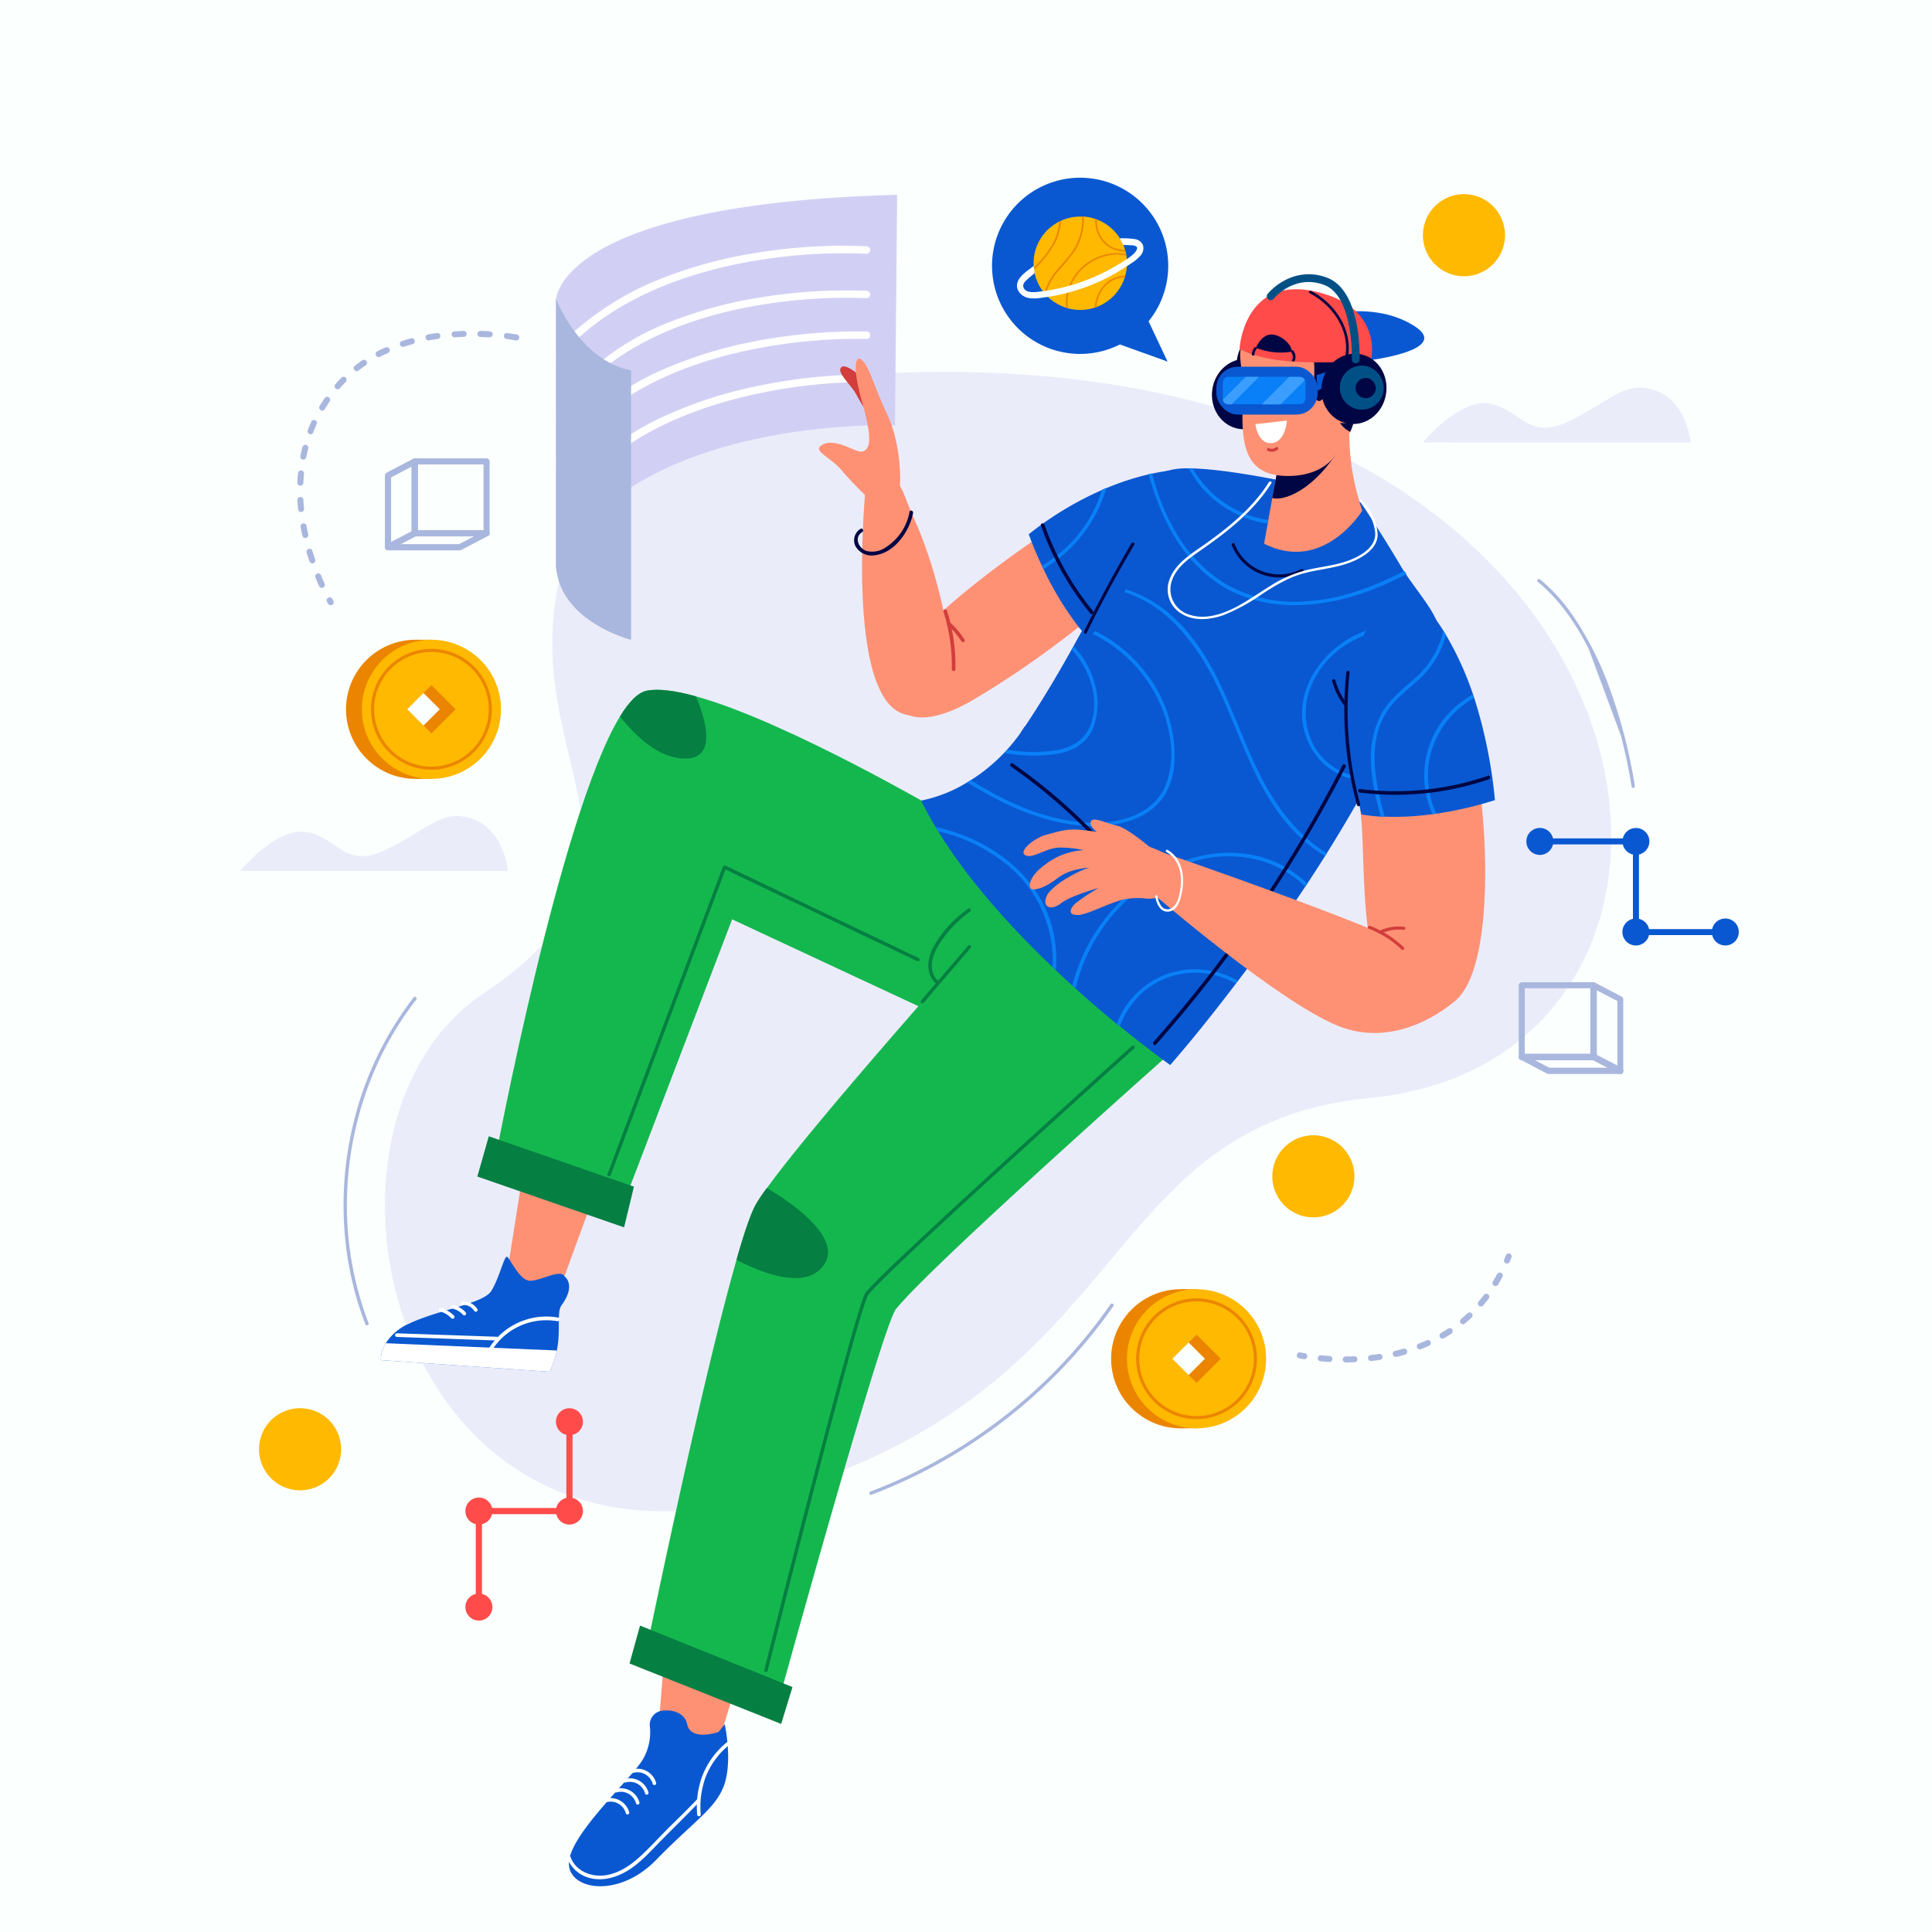 <svg xmlns="http://www.w3.org/2000/svg" viewBox="0 0 500 500"><defs><style>.cls-1{fill:#fbfffd;}.cls-2{opacity:0.4;}.cls-3{fill:#d1d0f4;}.cls-4{fill:#a9b7de;}.cls-5{fill:#eb8500;}.cls-6{fill:#ffb900;}.cls-7{fill:#fff;}.cls-8{fill:#0958d1;}.cls-9{fill:#ff4b4a;}.cls-10{fill:#000644;}.cls-11{fill:#fe9174;}.cls-12{fill:#d23e3c;}.cls-13{fill:#14b74e;}.cls-14{fill:#057f42;}.cls-15{fill:#0980f7;}.cls-16{fill:#3b9eff;}.cls-17{fill:#005086;}</style></defs><g id="Layer_2" data-name="Layer 2"><g id="BACKGROUND"><rect class="cls-1" width="500" height="500"/></g><g id="OBJECTS"><g class="cls-2"><path class="cls-3" d="M227.76,96.64S157.4,97.45,145,149c-11.58,48.32,31.62,73.72-19.88,108.12S101.23,414.23,198,387.28s84.7-96.15,156.62-103.15C462,273.69,437.54,86.3,227.76,96.64Z"/></g><path class="cls-4" d="M419.5,190.39q1.69,6.54,2.76,13.22c.09.54.91.31.83-.23a133.51,133.51,0,0,0-6-23.77,84.13,84.13,0,0,0-10.52-21,44.91,44.91,0,0,0-8-8.66c-.43-.34-1,.26-.61.61h0c5.65,4.6,9.82,10.79,13.13,17.23"/><path class="cls-4" d="M107.09,258.08a86.1,86.1,0,0,0-15.22,31,89.39,89.39,0,0,0-2.19,34.5,83.42,83.42,0,0,0,4.87,19.11c.2.52,1,.3.85-.23a85.26,85.26,0,0,1-5.56-33.72,88.7,88.7,0,0,1,7.81-33.35,83.35,83.35,0,0,1,10.06-16.67c.34-.44-.27-1.06-.62-.62Z"/><path class="cls-4" d="M287.39,337.56A133.47,133.47,0,0,1,225.29,386c-.53.2-.3,1,.23.85a134.8,134.8,0,0,0,51.54-35A133.2,133.2,0,0,0,288.15,338c.32-.46-.44-.9-.76-.44Z"/><path class="cls-5" d="M107.55,165.57a18,18,0,1,0,18,18A18,18,0,0,0,107.55,165.57Zm0,24.25-6.26-6.26,6.26-6.26,6.26,6.26Z"/><rect class="cls-5" x="107.76" y="165.57" width="4.11" height="3.3"/><rect class="cls-5" x="107.63" y="198.25" width="4.24" height="3.3"/><path class="cls-6" d="M111.65,165.57a18,18,0,1,0,18,18A18,18,0,0,0,111.65,165.57Zm0,24.25-6.26-6.26,6.26-6.26,6.27,6.26Z"/><path class="cls-5" d="M111.65,199.19a15.63,15.63,0,1,1,15.63-15.63A15.64,15.64,0,0,1,111.65,199.19Zm0-30.47a14.84,14.84,0,1,0,14.85,14.84A14.86,14.86,0,0,0,111.65,168.72Z"/><path class="cls-5" d="M305.56,333.65a18,18,0,1,0,18,18A18,18,0,0,0,305.56,333.65Zm0,24.26-6.26-6.27,6.26-6.26,6.27,6.26Z"/><rect class="cls-5" x="305.77" y="333.65" width="4.11" height="3.3"/><rect class="cls-5" x="305.64" y="366.34" width="4.24" height="3.3"/><path class="cls-6" d="M309.67,333.65a18,18,0,1,0,18,18A18,18,0,0,0,309.67,333.65Zm0,24.26-6.27-6.27,6.27-6.26,6.26,6.26Z"/><path class="cls-5" d="M309.67,367.27a15.63,15.63,0,1,1,15.63-15.63A15.65,15.65,0,0,1,309.67,367.27Zm0-30.47a14.84,14.84,0,1,0,14.84,14.84A14.85,14.85,0,0,0,309.67,336.8Z"/><path class="cls-3" d="M232.18,50.42l-.55,59.65s-68.32-2.66-87.74,37.19V77.66S143.89,52.78,232.18,50.42Z"/><path class="cls-7" d="M225.22,64.78a1,1,0,0,1-1,.9,136.33,136.33,0,0,0-26.89,1.48c-13.79,2.09-33.22,7.29-47.48,20.15a46.75,46.75,0,0,0-5.93,6.44V90.64a47.24,47.24,0,0,1,4.62-4.77,76.54,76.54,0,0,1,23.84-14.25,116.63,116.63,0,0,1,24.7-6.39,137.91,137.91,0,0,1,27.27-1.49A1,1,0,0,1,225.22,64.78Z"/><path class="cls-7" d="M225.22,76.25a1,1,0,0,1-1,.91,136.27,136.27,0,0,0-27,1.68c-13.67,2.21-32.65,7.58-45.44,20.6a55.05,55.05,0,0,0-7.87,10.13V106a58.21,58.21,0,0,1,6.48-7.89,66.63,66.63,0,0,1,22.37-14.54,109.31,109.31,0,0,1,24.19-6.62,138,138,0,0,1,27.39-1.69A1,1,0,0,1,225.22,76.25Z"/><path class="cls-7" d="M225.23,86.78a1,1,0,0,1-1,.94,136.89,136.89,0,0,0-26.79,2.18C183.84,92.34,165,98,152.17,111a57.15,57.15,0,0,0-8.28,10.74v-3.66a59.76,59.76,0,0,1,6.89-8.44A68.9,68.9,0,0,1,173.07,95a112.31,112.31,0,0,1,24.05-7,140.46,140.46,0,0,1,27.17-2.21A1,1,0,0,1,225.23,86.78Z"/><path class="cls-7" d="M224.83,97.86a1,1,0,0,1-1,1,137.81,137.81,0,0,0-26.74,2.8c-13.52,2.75-32.26,8.81-44.75,22.13a56.79,56.79,0,0,0-8,10.92l-.08-3.65a58.41,58.41,0,0,1,6.7-8.6,68.45,68.45,0,0,1,21.95-15.2,111.11,111.11,0,0,1,23.88-7.51,139.44,139.44,0,0,1,27.12-2.83A1,1,0,0,1,224.83,97.86Z"/><path class="cls-4" d="M163.32,95.85v69.74s-18.44-4.62-19.43-19.06V77.29S149.87,93.23,163.32,95.85Z"/><path class="cls-4" d="M100.41,142.42a.87.87,0,0,1-.41-.11.82.82,0,0,1-.39-.69V123.05a.82.82,0,0,1,.43-.71l6.92-3.62a.81.81,0,0,1,1.18.71V138a.81.81,0,0,1-.43.71l-6.92,3.62A.85.85,0,0,1,100.41,142.42Zm.81-18.88V140.3l5.31-2.79V120.76Z"/><path class="cls-4" d="M125.9,138.8H107.34a.8.8,0,0,1-.81-.8V119.43a.8.8,0,0,1,.81-.8H125.9a.8.8,0,0,1,.81.8V138A.8.8,0,0,1,125.9,138.8Zm-17.76-1.6h17v-17h-17Z"/><path class="cls-4" d="M119,142.42H100.41a.79.79,0,0,1-.77-.61.8.8,0,0,1,.4-.9l6.92-3.62a.85.85,0,0,1,.38-.09H125.9a.8.8,0,0,1,.38,1.51l-6.93,3.62A.78.78,0,0,1,119,142.42Zm-15.31-1.6h15.11l3.86-2H107.53Z"/><path class="cls-4" d="M419,277.85,412,274.23a.81.81,0,0,1-.43-.71V255a.81.81,0,0,1,1.18-.71l6.92,3.63a.8.8,0,0,1,.43.71v18.56a.82.82,0,0,1-.39.69.75.75,0,0,1-.41.12A.69.69,0,0,1,419,277.85Zm-5.75-21.57V273l5.32,2.78V259.06Z"/><path class="cls-4" d="M393.05,273.52V255a.8.8,0,0,1,.8-.8h18.57a.8.8,0,0,1,.8.8v18.57a.8.8,0,0,1-.8.8H393.85A.8.8,0,0,1,393.05,273.52Zm18.56-17.76h-17v17h17Z"/><path class="cls-4" d="M400.4,277.85l-6.92-3.62a.79.79,0,0,1-.41-.9.8.8,0,0,1,.78-.61h18.57a.81.81,0,0,1,.37.09l6.92,3.62a.81.81,0,0,1-.37,1.52H400.77A.79.79,0,0,1,400.4,277.85Zm11.82-3.53H397.11l3.86,2h15.11Z"/><path class="cls-8" d="M297.26,83.17l4.9,10.41-12.33-4.44a22.8,22.8,0,1,1,7.43-6Z"/><path class="cls-6" d="M291.65,68.13a11.88,11.88,0,0,1-.44,3.23,3.71,3.71,0,0,1-.12.41,12.1,12.1,0,0,1-7.37,7.71l-.43.15h0a12.17,12.17,0,0,1-6.92.15l-.44-.13a12.11,12.11,0,0,1-5.26-3.35l-.33-.38a12,12,0,0,1-2.74-6.16l-.06-.52h0c0-.36-.05-.74-.05-1.11a12.07,12.07,0,0,1,6.69-10.81l.42-.2a12,12,0,0,1,5-1.07h.48l.42,0a12,12,0,0,1,3,.62,3.39,3.39,0,0,1,.41.15,12.11,12.11,0,0,1,7.26,7.82c0,.13.07.26.11.4s.11.46.16.7.05.28.08.42h0A12.26,12.26,0,0,1,291.65,68.13Z"/><path class="cls-5" d="M274.6,57.12a14.55,14.55,0,0,1-1.85,6.28,27.43,27.43,0,0,1-5.15,6.36l-.06-.52h0a27.26,27.26,0,0,0,4.62-5.65,14.35,14.35,0,0,0,2-6.27Z"/><path class="cls-5" d="M291.26,65.07a7.46,7.46,0,0,1-6.13-2.86,8.22,8.22,0,0,1-1.65-5.51,3.39,3.39,0,0,1,.41.15,7.56,7.56,0,0,0,3.23,6.68,7.2,7.2,0,0,0,4,1.14C291.19,64.8,291.22,64.93,291.26,65.07Z"/><path class="cls-5" d="M291.5,66.19a9,9,0,0,0-1.93-.33,13.49,13.49,0,0,0-11.38,6.06,11.51,11.51,0,0,0-1.82,7.86l-.44-.13a11.75,11.75,0,0,1,0-2.78,13.25,13.25,0,0,1,7.89-10.21,12.14,12.14,0,0,1,7.6-.89C291.45,65.91,291.47,66.05,291.5,66.19Z"/><path class="cls-5" d="M291.21,71.36a3.71,3.71,0,0,1-.12.41,7.21,7.21,0,0,0-5.71,3.11,9.67,9.67,0,0,0-1.66,4.6l-.43.15a10,10,0,0,1,1.93-5.22A7.56,7.56,0,0,1,291.21,71.36Z"/><path class="cls-5" d="M280.42,58.23a14.94,14.94,0,0,1-2.1,6.43,51.76,51.76,0,0,1-4.55,5.6,14.46,14.46,0,0,0-3.1,6l-.33-.38a13.88,13.88,0,0,1,2.39-5c1.48-2,3.31-3.67,4.73-5.69a14.77,14.77,0,0,0,2.59-9.16l.42,0A15.4,15.4,0,0,1,280.42,58.23Z"/><path class="cls-1" d="M290.69,63.41q.84,0,1.68.06c.52,0,1.46,0,1.83.45s-.47,1.48-.86,1.83a14.52,14.52,0,0,1-1.74,1.33c-.82.55-1.68,1.06-2.51,1.55a49.37,49.37,0,0,1-4.6,2.45,50,50,0,0,1-10,3.44c-1.52.36-3.06.64-4.62.85l-.64.08c-1.3.16-3.83.56-4.37-1.14-.26-.79.43-1.5,1-2s1.26-1.11,1.92-1.62l-.26-1.87-.44.34c-1.4,1.08-3.5,2.41-3.84,4.29s1.32,3.4,3.08,3.7a11.14,11.14,0,0,0,3.31-.1l1.58-.22,1.56-.26a52.83,52.83,0,0,0,12-3.82,50.67,50.67,0,0,0,5.54-3c.43-.26.86-.54,1.29-.82s.93-.61,1.38-.93a10,10,0,0,0,2.16-1.84,2.85,2.85,0,0,0,.66-2.72,2.66,2.66,0,0,0-2.24-1.57,20.43,20.43,0,0,0-3.76-.19Z"/><g class="cls-2"><path class="cls-3" d="M437.6,114.54c-.47-3.26-2.18-10.52-8.4-13.15-8.11-3.44-11.68,1.91-22.72,7.42s-12.66-2.68-20.78-4.3c-7.28-1.46-15.77,8-17.45,10Z"/></g><g class="cls-2"><path class="cls-3" d="M131.49,225.41c-.46-3.26-2.18-10.51-8.39-13.15-8.12-3.43-11.69,1.91-22.73,7.43S87.71,217,79.59,215.38c-7.28-1.46-15.77,8.05-17.45,10Z"/></g><path class="cls-4" d="M337.54,351.75h-.13c-.75-.13-1.17-.23-1.19-.23a.78.78,0,0,1-.59-.93.79.79,0,0,1,.93-.59s.4.09,1.11.21a.78.78,0,0,1-.13,1.55Z"/><path class="cls-4" d="M348.29,352.6a.77.77,0,0,1-.78-.77.79.79,0,0,1,.77-.79c.74,0,1.48,0,2.21-.05a.78.78,0,0,1,.06,1.56c-.74,0-1.5.05-2.26.05Zm-4.28-.12H344c-.75-.05-1.51-.1-2.25-.18a.77.77,0,0,1-.7-.84.78.78,0,0,1,.85-.71c.72.07,1.46.13,2.2.18a.77.77,0,0,1,.73.82A.79.79,0,0,1,344,352.48Zm10.78-.25a.78.78,0,0,1-.08-1.55c.73-.08,1.47-.18,2.18-.28a.77.77,0,0,1,.89.65.79.79,0,0,1-.66.89c-.73.11-1.49.21-2.24.29Zm6.42-1.09a.78.78,0,0,1-.17-1.54c.71-.16,1.43-.35,2.12-.55a.8.8,0,0,1,1,.54.78.78,0,0,1-.54,1c-.72.21-1.46.4-2.2.57Zm6.23-1.91a.78.78,0,0,1-.28-1.5c.68-.27,1.36-.55,2-.84a.78.78,0,1,1,.64,1.42c-.69.3-1.39.6-2.1.87A.69.69,0,0,1,367.44,349.23Zm5.87-2.8a.78.78,0,0,1-.39-1.45c.63-.37,1.25-.75,1.86-1.15a.78.78,0,0,1,.86,1.3c-.63.41-1.28.82-1.94,1.2A.78.78,0,0,1,373.31,346.43Zm5.33-3.72a.81.81,0,0,1-.6-.28.79.79,0,0,1,.1-1.1c.56-.46,1.11-.95,1.64-1.45a.79.79,0,0,1,1.1,0,.8.8,0,0,1,0,1.11c-.55.51-1.13,1-1.71,1.51A.77.77,0,0,1,378.64,342.71Zm4.61-4.59a.81.81,0,0,1-.5-.18.78.78,0,0,1-.09-1.1c.47-.55.93-1.12,1.36-1.71a.78.78,0,0,1,1.25.94c-.46.61-.94,1.2-1.42,1.78A.8.8,0,0,1,383.25,338.12Zm3.78-5.29a.73.73,0,0,1-.4-.11.78.78,0,0,1-.27-1.07c.37-.62.74-1.26,1.08-1.9a.78.78,0,0,1,1.05-.33.79.79,0,0,1,.33,1.06c-.36.67-.74,1.33-1.12,2A.77.77,0,0,1,387,332.83Z"/><path class="cls-4" d="M390,327a.8.8,0,0,1-.3-.06.78.78,0,0,1-.41-1l.43-1.06a.79.79,0,0,1,1-.45.78.78,0,0,1,.44,1c-.14.37-.29.74-.45,1.1A.77.77,0,0,1,390,327Z"/><path class="cls-4" d="M85.57,156.62a.76.76,0,0,1-.67-.4s-.12-.2-.27-.46A.78.78,0,0,1,86,155c.15.26.24.41.25.44a.8.8,0,0,1,.11.4A.78.78,0,0,1,85.57,156.62Zm-2.26-4.47a.77.77,0,0,1-.71-.46c-.32-.7-.64-1.44-.94-2.17a.78.78,0,1,1,1.44-.59c.29.72.6,1.43.92,2.12a.79.79,0,0,1-.39,1A.77.77,0,0,1,83.31,152.15Zm-2.5-6.35a.77.77,0,0,1-.73-.53c-.25-.74-.49-1.5-.72-2.25a.78.78,0,0,1,1.5-.45c.21.74.45,1.48.69,2.21a.76.76,0,0,1-.49,1A.69.69,0,0,1,80.81,145.8ZM79,139.24a.78.78,0,0,1-.75-.61c-.18-.78-.33-1.56-.47-2.33a.78.78,0,0,1,1.53-.27c.14.74.29,1.51.46,2.26a.79.79,0,0,1-.6.93Zm-1.08-6.73a.78.78,0,0,1-.77-.7c-.08-.79-.14-1.59-.18-2.37a.78.78,0,0,1,1.56-.08c0,.76.09,1.53.17,2.29a.79.79,0,0,1-.7.86Zm-.21-6.81h0a.79.79,0,0,1-.75-.81c0-.79.09-1.59.16-2.37a.78.78,0,1,1,1.55.14c-.07.76-.12,1.53-.15,2.29A.78.78,0,0,1,77.69,125.7Zm.79-6.76-.15,0a.77.77,0,0,1-.61-.91c.15-.78.33-1.56.53-2.32a.77.77,0,1,1,1.5.39c-.19.73-.36,1.48-.51,2.23A.77.77,0,0,1,78.48,118.94Zm1.88-6.54a.71.71,0,0,1-.28-.06.78.78,0,0,1-.45-1c.28-.74.59-1.48.92-2.2a.77.77,0,0,1,1-.39.79.79,0,0,1,.39,1c-.32.69-.61,1.4-.88,2.11A.8.8,0,0,1,80.36,112.4Zm3-6.13a.79.79,0,0,1-.39-.11.78.78,0,0,1-.28-1.07c.41-.67.84-1.35,1.28-2a.78.78,0,1,1,1.29.87c-.43.64-.84,1.29-1.23,1.94A.78.78,0,0,1,83.32,106.27Zm4-5.53a.78.78,0,0,1-.59-1.29c.52-.6,1.06-1.19,1.62-1.75a.78.78,0,0,1,1.11,1.09q-.81.81-1.56,1.68A.76.76,0,0,1,87.29,100.74Zm4.93-4.69a.79.79,0,0,1-.62-.3.78.78,0,0,1,.14-1.09c.62-.48,1.27-1,1.93-1.4a.78.78,0,0,1,1.08.2.79.79,0,0,1-.2,1.09c-.63.42-1.26.88-1.85,1.34A.77.77,0,0,1,92.22,96.05ZM98,92.4a.78.78,0,0,1-.36-1.48c.69-.36,1.42-.7,2.14-1a.78.78,0,0,1,.64,1.43c-.7.31-1.4.64-2.07,1A.73.73,0,0,1,98,92.4Zm6.28-2.63a.77.77,0,0,1-.24-1.51c.74-.25,1.5-.48,2.27-.69a.78.78,0,1,1,.41,1.5c-.74.21-1.48.43-2.2.67A1,1,0,0,1,104.24,89.77Zm6.6-1.67a.78.78,0,0,1-.14-1.54c.77-.14,1.55-.27,2.34-.38a.77.77,0,0,1,.88.66.78.78,0,0,1-.66.88c-.77.11-1.53.23-2.28.37Zm22.68,0-.15,0s-.84-.17-2.26-.36a.78.78,0,1,1,.21-1.54c1.48.19,2.32.37,2.36.37a.78.78,0,0,1-.16,1.55Zm-15.92-.79a.78.78,0,0,1-.77-.73.77.77,0,0,1,.72-.83c.78,0,1.57-.09,2.36-.12a.78.78,0,0,1,.06,1.56c-.77,0-1.55.06-2.31.12Zm9.16,0h-.05c-.77,0-1.55-.08-2.31-.11a.78.78,0,1,1,0-1.55c.79,0,1.58.06,2.37.11a.78.78,0,0,1,.72.83A.77.77,0,0,1,126.76,87.24Z"/><path class="cls-8" d="M423.38,242a.78.78,0,0,1-.78-.78V218.53H398.54a.77.77,0,0,1-.78-.77.78.78,0,0,1,.78-.78h24.84a.78.78,0,0,1,.78.78v23.43A.78.78,0,0,1,423.38,242Z"/><path class="cls-8" d="M402,217.76a3.49,3.49,0,1,1-3.48-3.49A3.48,3.48,0,0,1,402,217.76Z"/><circle class="cls-8" cx="423.38" cy="217.76" r="3.48"/><path class="cls-8" d="M426.86,241.19a3.49,3.49,0,1,1-3.48-3.48A3.48,3.48,0,0,1,426.86,241.19Z"/><path class="cls-8" d="M450,241.19a3.49,3.49,0,1,1-3.48-3.48A3.48,3.48,0,0,1,450,241.19Z"/><path class="cls-8" d="M446.5,242H423.38a.78.78,0,0,1-.78-.78.77.77,0,0,1,.78-.77H446.5a.77.77,0,0,1,.78.77A.78.78,0,0,1,446.5,242Z"/><path class="cls-9" d="M123.93,416.7a.8.8,0,0,1-.8-.8V391.06a.8.8,0,0,1,.8-.8h23.44a.8.8,0,0,1,0,1.6H124.73v24A.8.8,0,0,1,123.93,416.7Z"/><path class="cls-9" d="M123.93,412.42a3.49,3.49,0,1,1-3.48,3.48A3.48,3.48,0,0,1,123.93,412.42Z"/><path class="cls-9" d="M123.93,387.57a3.49,3.49,0,1,1-3.48,3.49A3.49,3.49,0,0,1,123.93,387.57Z"/><path class="cls-9" d="M147.37,387.57a3.49,3.49,0,1,1-3.49,3.49A3.48,3.48,0,0,1,147.37,387.57Z"/><path class="cls-9" d="M147.37,364.45a3.49,3.49,0,1,1-3.49,3.49A3.48,3.48,0,0,1,147.37,364.45Z"/><path class="cls-9" d="M147.37,391.86a.8.8,0,0,1-.8-.8V367.94a.8.8,0,1,1,1.6,0v23.12A.8.8,0,0,1,147.37,391.86Z"/><circle class="cls-6" cx="378.91" cy="60.88" r="10.63" transform="translate(244.99 420.53) rotate(-78.71)"/><circle class="cls-6" cx="77.66" cy="375.08" r="10.63" transform="translate(-305.24 364.89) rotate(-76.78)"/><circle class="cls-6" cx="339.91" cy="304.45" r="10.63" transform="translate(-34.22 565.71) rotate(-76.78)"/><ellipse class="cls-10" cx="322.07" cy="101.97" rx="9.12" ry="8.43" transform="translate(175.33 406.27) rotate(-81.82)"/><path class="cls-11" d="M224.22,123.79s-6.29,59,10.88,61.28c19.87,2.67,6.76-39.4,1.9-49.82S234.52,123.34,224.22,123.79Z"/><path class="cls-10" d="M236.32,132.71c-.93,4.75-4.72,10.4-10,11a4.81,4.81,0,0,1-4.94-2.39,3.48,3.48,0,0,1,1.31-4.45c.51-.32,1,.51.44.83-2.19,1.36-.92,4.26,1.16,4.9a6.17,6.17,0,0,0,5.1-1.05,13.82,13.82,0,0,0,6-9.08c.12-.59,1-.33.9.26Z"/><path class="cls-12" d="M223.92,98.55s-4.74-4.78-6.18-3.52,2.57,4.6,3.83,7,5,8.27,5,8.27Z"/><path class="cls-11" d="M224.55,128.75a90,90,0,0,1-6.76-7.06c-3.08-3.64-8.1-5.13-4.68-6.73s8.54,2.35,10.08,1.91c2.76-.8,1.94-5.49-.2-13.27-2.82-10.23-1-11.15-.39-10.77,2.35,1.44,3.21,6.41,6.8,13.93s3.92,16.59,3.31,21.37A33.49,33.49,0,0,1,224.55,128.75Z"/><polygon class="cls-11" points="157.93 297.9 145.25 332.55 131.04 330.82 137.49 289.69 157.93 297.9"/><path class="cls-8" d="M99.85,347.62A8.23,8.23,0,0,0,98.56,352L142.2,355a20.65,20.65,0,0,0,1.91-5.5c1.1-5.46-.14-9.85,1.24-11.74,3.89-5.34.71-7.47.71-7.47-1-1.94-6.18,1.23-8.93,1.16s-5.19-5.92-5.91-6.21-2,5.52-4.07,8.85-13.66,4.82-21.33,8.49A13.4,13.4,0,0,0,99.85,347.62Z"/><path class="cls-7" d="M119.73,336.8a4.32,4.32,0,0,1,3.82,2c.33.51-.5.95-.82.45a3.38,3.38,0,0,0-3-1.54c-.6,0-.58-.91,0-.94Z"/><path class="cls-7" d="M117.25,337.75a6,6,0,0,1,3.26,1.89c.41.44-.28,1.09-.68.64a5.15,5.15,0,0,0-2.84-1.63c-.59-.13-.33-1,.26-.9Z"/><path class="cls-7" d="M114.13,338.51a7.49,7.49,0,0,1,3.37,2c.42.43-.27,1.07-.69.64a6.3,6.3,0,0,0-2.94-1.76.47.47,0,0,1,.26-.9Z"/><path class="cls-7" d="M99.85,347.62A8.23,8.23,0,0,0,98.56,352L142.2,355a20.65,20.65,0,0,0,1.91-5.5Z"/><path class="cls-7" d="M144.27,341.93a16.59,16.59,0,0,0-17.67,8.8c-.27.54-1.07,0-.8-.49A17.54,17.54,0,0,1,144.53,341c.59.11.33,1-.26.9Z"/><path class="cls-7" d="M128.48,346.91,102.71,346a.47.47,0,0,1,0-.94l25.78.89a.47.47,0,0,1,0,.94Z"/><path class="cls-13" d="M160.45,185.43c-15.61,25.55-32.34,114.9-32.34,114.9L161,312.46l28.47-74.54,54.84,25.58c19.65-14.92,23.28-32,.29-52.8,0,0-40.5-23.85-64.47-30.48-5.24-1.45-9.69-2.08-12.75-1.46C165.1,179.22,162.79,181.61,160.45,185.43Z"/><path class="cls-14" d="M160.45,185.43c4.26,5.36,10.32,11,17,10.89,7.79-.13,5.55-9.16,2.67-16.1-5.24-1.45-9.69-2.08-12.75-1.46C165.1,179.22,162.79,181.61,160.45,185.43Z"/><polygon class="cls-14" points="164.06 307.1 126.5 294.07 123.53 304.49 161.51 317.64 164.06 307.1"/><path class="cls-14" d="M157.4,304.38l.08,0a.45.45,0,0,0,.58-.26l29.69-79.09,49.58,23.7a.45.45,0,1,0,.38-.81l-50-23.91a.45.45,0,0,0-.36,0,.43.43,0,0,0-.25.26l-29.86,79.54A.44.44,0,0,0,157.4,304.38Z"/><polygon class="cls-11" points="193.71 425.53 183.5 459.04 169.81 454.77 172.54 420.7 193.71 425.53"/><path class="cls-8" d="M171.26,442.74a3.66,3.66,0,0,0-3.08,4,14,14,0,0,1-2,8.91c-3.34,5.18-18.11,18.62-18.91,26s12.51,10,22.53-.3,15.77-13.5,17.76-19.85,0-15.28,0-15.28l-1.59,2s-7.14,2.57-8.14-2C177.22,443.26,173.93,442.33,171.26,442.74Z"/><path class="cls-7" d="M181.35,469.61a22.64,22.64,0,0,1,1.11-9.28,20.08,20.08,0,0,1,6.27-8.76c.46-.37-.19-1-.64-.65a20.92,20.92,0,0,0-6.4,8.87,23.08,23.08,0,0,0-1.26,9.82c0,.58.95.59.92,0Z"/><path class="cls-7" d="M180.89,465.16c0,.46-.08.93-.09,1.4l-1,1c-2.78,2.86-5.63,5.65-8.44,8.49-2.62,2.65-5.1,5.51-8.2,7.61-2.89,1.94-6.47,3.19-10,2.49a8.51,8.51,0,0,1-6.38-5.31c-.2-.55.68-.79.88-.24,1.29,3.57,5.22,5.19,8.8,4.75s6.73-2.59,9.33-5,4.88-4.93,7.32-7.38C175.76,470.39,178.37,467.82,180.89,465.16Z"/><path class="cls-7" d="M156.83,466.44a4.08,4.08,0,0,1,5.14,2.85.46.46,0,0,0,.88-.25,5,5,0,0,0-6.26-3.48.46.46,0,0,0,.24.88Z"/><path class="cls-7" d="M159.47,463.89a4.08,4.08,0,0,1,5.14,2.85.46.46,0,0,0,.88-.25,5,5,0,0,0-6.26-3.48.46.46,0,0,0,.24.88Z"/><path class="cls-7" d="M161.81,461.32a4.09,4.09,0,0,1,5.14,2.85.46.46,0,0,0,.88-.25,5,5,0,0,0-6.27-3.48.46.46,0,0,0,.25.88Z"/><path class="cls-7" d="M163.79,458.84a4.09,4.09,0,0,1,5.14,2.85.46.46,0,0,0,.88-.25,5,5,0,0,0-6.27-3.48.46.46,0,0,0,.25.88Z"/><path class="cls-13" d="M195.61,311.7c-1.32,2.37-3.07,7.5-5,14.36-9.34,32.48-23.89,103.66-23.89,103.66l34.17,12.79s27.32-99.23,31-103.74c9.79-12.12,76.81-71.39,76.81-71.39l-42-39.74s-53.74,59.73-68.2,79.81A45.84,45.84,0,0,0,195.61,311.7Z"/><path class="cls-14" d="M195.61,311.7c-1.32,2.37-3.07,7.5-5,14.36,6.13,3.17,16.46,7.31,21.53,2.54,7.76-7.32-7.56-17.52-13.69-21.15A45.84,45.84,0,0,0,195.61,311.7Z"/><path class="cls-14" d="M251.16,245.37,239,259.55c-.38.44-1-.22-.61-.65l12.19-14.19c.37-.43,1,.22.61.66Z"/><path class="cls-14" d="M242.06,254.39c-2.72-2.63-2-6.87-.2-9.82a30,30,0,0,1,8.73-9.4c.48-.32.9.48.42.79a30,30,0,0,0-7.78,8.13c-1.88,2.77-3.3,7-.51,9.69.41.4-.24,1-.66.61Z"/><path class="cls-14" d="M198,432.67l.12.05a.46.46,0,0,0,.55-.33c.23-.92,23.3-92.83,26-97.21s68.22-63.25,68.88-63.84a.46.46,0,0,0,0-.64.44.44,0,0,0-.63,0c-2.71,2.43-66.26,59.54-69,64s-25.17,93.68-26.12,97.48A.45.45,0,0,0,198,432.67Z"/><polygon class="cls-14" points="205.09 436.61 165.64 420.7 162.92 430.51 202.17 446.15 205.09 436.61"/><path class="cls-8" d="M372.23,163.66c-8,21.4-19,41.38-28.84,57.14l-.46.74c-1.57,2.49-3.11,4.87-4.6,7.14l-.53.79c-5,7.51-9.4,13.65-12.66,18l-.12.16c-2.16,2.89-3.79,5-4.7,6.11l-.59.73-.21.26-1.29-1h0l-2.42-1.91-24.1-18.94-.75-.59-31.23-24.56-4-3.11h0l-3.9-3.06,0,0h.06c1.89.48,4.86-2.1,8.43-6.6q.33-.4.66-.84c1-1.35,2.13-2.86,3.26-4.48,0,0,0,0,0,0l0-.07c.35-.5.7-1,1-1.54,3.8-5.66,8-12.59,12-19.78.16-.29.32-.58.49-.87q1.11-2,2.21-4l.22-.41h0l.46-.83c1.8-3.28,3.56-6.55,5.24-9.73l.48-.9c5.29-10.06,9.77-19.1,12.2-24.23.2-.42.39-.81.56-1.18.65-1.4,1.1-2.39,1.29-2.88a2.68,2.68,0,0,1,1.8-1.39,17.24,17.24,0,0,1,5.31-.61h1c14.46.37,42.82,7.57,42.82,7.57s5.47,8,11.29,17.85c.23.39.48.78.73,1.17l.52.8c3.07,4.58,7.36,9.61,8.21,13a5.44,5.44,0,0,1,.15.93A3,3,0,0,1,372.23,163.66Z"/><path class="cls-15" d="M343.39,220.8l-.46.74a36.25,36.25,0,0,1-6.73-5.12c-10.9-10.4-14.72-25.27-21-38.48-4.9-10.35-12.83-21.3-24.18-24.64h0a25.18,25.18,0,0,0-5-.93c-.12,0-.25,0-.38,0-.6-.05-.61-1,0-.94l.86.07a25.49,25.49,0,0,1,4.87,1,33,33,0,0,1,13.09,8C315.24,170.93,319,185.81,325.33,199,329.3,207.33,335.27,216,343.39,220.8Z"/><path class="cls-8" d="M332.87,236.66s-3,4.4-7.73,10.81l-.12.16c-5.75,7.84-14,18.62-22.17,28,0,0-5.33-3.75-13.05-10.06L289,265c-3.24-2.66-6.86-5.75-10.67-9.18l-.84-.76c-1.4-1.28-2.83-2.6-4.27-4-.29-.27-.58-.54-.86-.82-10.52-10-21.64-22.23-29.54-35.06l-.68-1.12c-1.36-2.28-2.62-4.57-3.75-6.87a36.48,36.48,0,0,0,11.9-4.7l.89-.55.64-.4,0,0a44.82,44.82,0,0,0,8-6.66c.26-.27.52-.55.77-.83a46.89,46.89,0,0,0,3.57-4.43s0,0,0,0l0-.07c.36-.5.7-1,1-1.54l8.51,6.14,1,.73,20.89,15.07.82.6,15.05,10.85,1,.72Z"/><path class="cls-15" d="M320.32,253.74l-.59.73q-.74-.41-1.5-.75h0a19.67,19.67,0,0,0-2.39-.92A20.67,20.67,0,0,0,296,256.6a22,22,0,0,0-6.17,9L289,265c.21-.56.45-1.1.7-1.64A21.64,21.64,0,0,1,306.58,251a22.94,22.94,0,0,1,13.74,2.79Z"/><path class="cls-15" d="M338.33,228.68l-.53.79a27.53,27.53,0,0,0-15.34-7.54,30.91,30.91,0,0,0-9.84.13,41.39,41.39,0,0,0-20.92,10.81,46.87,46.87,0,0,0-5.65,6.34,45.93,45.93,0,0,0-7.69,16.57l-.84-.76c0-.14.07-.28.11-.43A47.34,47.34,0,0,1,291,232.28a44.55,44.55,0,0,1,13.39-8.73,37.63,37.63,0,0,1,7.29-2.21,31.76,31.76,0,0,1,13.89.25A28,28,0,0,1,338.33,228.68Z"/><path class="cls-15" d="M300.93,206.47a14.88,14.88,0,0,1-4.35,4,19.68,19.68,0,0,1-4.85,2.14c-8.7,2.58-18.45.65-26.71-2.58q-2.7-1.05-5.3-2.33a102.68,102.68,0,0,1-9.4-5.23l.89-.55c1.49.92,3,1.81,4.54,2.66h0A75.65,75.65,0,0,0,267.44,210c8,2.78,17.42,4.32,25.54,1.27a17.32,17.32,0,0,0,2.78-1.33,14.13,14.13,0,0,0,5.75-6.33,22.65,22.65,0,0,0,1.37-11.92c-1.42-11.86-9.45-22.51-20.13-27.65-.81-.39-1.63-.75-2.47-1.07h0l-.8-.3h0c-.36-.44-.72-.89-1.06-1.35.78.25,1.56.52,2.32.82,1,.37,1.9.79,2.82,1.24a37.45,37.45,0,0,1,13,10.77A35.39,35.39,0,0,1,304,194.79C304.1,198.85,303.32,203.11,300.93,206.47Z"/><path class="cls-10" d="M262.13,197.6a142.66,142.66,0,0,1,33.81,33.06c.35.48-.33,1.13-.68.64a142.16,142.16,0,0,0-33.62-32.91c-.49-.34,0-1.14.49-.79Z"/><path class="cls-10" d="M337.14,148a13.28,13.28,0,0,1-18.35-6.87c-.19-.48.51-.86.71-.38a12.47,12.47,0,0,0,17.26,6.54.4.4,0,0,1,.38.71Z"/><path class="cls-10" d="M290.35,136C286.66,143.22,283.7,150.8,280,158c-.26.51-1,0-.76-.47,3.69-7.24,6.65-14.82,10.34-22.07.26-.51,1,0,.76.47Z"/><path class="cls-11" d="M352.56,132.15s-10,16.34-25.42,8.55l2.57-14.28,1.2-6.45.84-4.51,17.47-4.74A61.6,61.6,0,0,0,352.56,132.15Z"/><path class="cls-10" d="M345.66,117.69c-7,10.18-14,11.92-16.41,11.19l1.66-8.91Z"/><path class="cls-10" d="M321.23,89.74s-3.92,6.17,2.36,12.87Z"/><path class="cls-11" d="M350.7,105.68a14.46,14.46,0,0,1-.1,2,12.76,12.76,0,0,1-1.17,4.08,41.79,41.79,0,0,1-3.76,6c-2.68,3.77-7.22,5.29-11.64,5.41-11.74.34-13-7.64-12.35-19.75.41-7.53-1.82-11.63,0-14.6h0c.12-.14.24-.27.37-.4a16.88,16.88,0,0,1,11.5-5.17c.84,0,1.65,0,2.42,0l.52,0h.21l.58,0,.41,0,.9.08c9.43,1,11.91,6.7,12.38,12.33C351.29,99.51,350.68,103.33,350.7,105.68Z"/><path class="cls-10" d="M333.71,101.66a1.87,1.87,0,0,0-2,.92.48.48,0,0,1-.81-.5,2.84,2.84,0,0,1,3.07-1.33c.6.13.33,1-.26.91Z"/><path class="cls-10" d="M325.85,103a2,2,0,0,0-2.08-.88c-.6.09-.82-.83-.22-.92a3,3,0,0,1,3.13,1.35c.35.51-.49,1-.83.45Z"/><path class="cls-12" d="M338.35,104.92c0,.64-1,1.17-2.23,1.18s-2.24-.5-2.25-1.14,1-1.18,2.23-1.19S338.35,104.27,338.35,104.92Z"/><path class="cls-12" d="M321.56,106.44a3.31,3.31,0,0,0,1.76.44c1.24,0,2.23-.55,2.23-1.19s-1-1.16-2.25-1.15a3.36,3.36,0,0,0-1.7.43Z"/><path class="cls-10" d="M332.4,98a1.58,1.58,0,0,1,2.11.6,1.05,1.05,0,0,0,1.27.71,1,1,0,0,0,.7-1.27,3.56,3.56,0,0,0-4.65-2,1.05,1.05,0,0,0-.7,1.27,1,1,0,0,0,1.27.7Z"/><path class="cls-10" d="M323.79,99a2,2,0,0,1,2.15-.79,1,1,0,0,0,.53-2,4,4,0,0,0-4.15,1.33c-.84,1,.62,2.46,1.47,1.44Z"/><path class="cls-10" d="M327.23,105.65a4.08,4.08,0,0,0,2.32.51.3.3,0,0,0,.28-.32.3.3,0,0,0-.31-.28,3.6,3.6,0,0,1-1.76-.31,6.48,6.48,0,0,0,1.21-3.39.3.3,0,0,0-.28-.32.31.31,0,0,0-.32.28s-.15,2.3-1.29,3.27a.28.28,0,0,0-.1.24.3.3,0,0,0,.11.23Z"/><path class="cls-10" d="M346.52,109a6.42,6.42,0,0,0,4.08-1.32,12.76,12.76,0,0,1-1.17,4.08A6.48,6.48,0,0,1,346.52,109Z"/><path class="cls-10" d="M348.33,95.63c-4.66,1.31-5.06,9.29-7.47,7.94s3.89-11.06-2.27-10.67-4.41-.43-7.23-.21c-4.79.39-7.75-3.36-9.69-3.89.12-.14.24-.27.37-.4a16.88,16.88,0,0,1,11.5-5.17c.84,0,1.65,0,2.42,0l.52,0h.21l.58,0,.41,0,.9.08c9.43,1,11.91,6.7,12.38,12.33A4,4,0,0,0,348.33,95.63Z"/><path class="cls-10" d="M340.86,103.57c2.41,1.35,2.81-6.63,7.47-7.94a4,4,0,0,1,2.63.05c.33,3.83-.28,7.65-.26,10a15.43,15.43,0,0,1-.09,2c1.75-4.87,3.71-10.63,4.11-13.05a8.71,8.71,0,0,0,.12-1.39l-.34-.34a9,9,0,0,0-1.66-1.25,11.43,11.43,0,0,0-3.12-1.21,26.75,26.75,0,0,0-10.66.13C341.43,93.54,338.89,102.46,340.86,103.57Z"/><path class="cls-7" d="M324.89,109.78l8.15-.93s-.3,5.82-4.24,5.84C325.46,114.7,324.89,109.78,324.89,109.78Z"/><path class="cls-12" d="M328.16,116.72a2.44,2.44,0,0,0,2.55-.4c.36-.34-.19-.88-.55-.54a1.7,1.7,0,0,1-1.8.19c-.47-.15-.67.6-.2.75Z"/><path class="cls-11" d="M342.77,106.15a6.5,6.5,0,0,1,.76-5.63c1.39-2.17,4-5.51,6.47-5.18,3.67.48,4.13,3.74,3.8,7.08s-2.48,7.72-7.06,7A4.69,4.69,0,0,1,342.77,106.15Z"/><path class="cls-10" d="M347.13,105.52a8.66,8.66,0,0,1,.21-4.2c.46-1.2,1.78-2.94,3.32-2.45.52.16.86-.61.34-.78a3.44,3.44,0,0,0-3.74,1.61c-1.25,1.73-1.25,3.9-1,5.92a.42.42,0,0,0,.84-.1Z"/><path class="cls-11" d="M230.68,176.54c-.34,9.34,7.46,12.63,21.24,4.55a233.37,233.37,0,0,0,20-13.29c2-1.48,3.89-2.9,5.59-4.22,6.42-5,10.47-8.53,10.47-8.53l-12.9-20.24s-1.78,1.13-4.62,3.05c-1.48,1-3.26,2.22-5.23,3.6C252.28,150.6,231,167,230.68,176.54Z"/><path class="cls-12" d="M245.07,158a46.85,46.85,0,0,1,2.19,15.28.47.47,0,0,1-.93,0,46.17,46.17,0,0,0-2.17-15c-.18-.58.73-.8.91-.22Z"/><path class="cls-12" d="M245.86,161.08a21,21,0,0,1,3.76,4.44c.33.5-.5.95-.82.44a20.12,20.12,0,0,0-3.62-4.24c-.45-.39.23-1,.68-.64Z"/><path class="cls-8" d="M306.9,121.44a9.43,9.43,0,0,0-5.29,2.54,12.65,12.65,0,0,0-1.68,2,7.53,7.53,0,0,0-.48.79c-.12.22-.24.46-.36.71s-.13.28-.2.43c-1.92,4.44-3.22,12.48-7.56,24.55l-.3.84h0q-1,2.63-2.12,5.5c-2.14,1.88-4,3.45-5.35,4.53l-.81.66c-.79.64-1.25,1-1.25,1q-.74-.81-1.44-1.65c-.2-.23-.39-.47-.58-.71h0c-.36-.44-.72-.89-1.06-1.35a82.6,82.6,0,0,1-8.37-14c-.14-.28-.27-.56-.4-.84-2.22-4.74-3.41-8.18-3.41-8.18a86.32,86.32,0,0,1,19-11.47c.38-.17.75-.33,1.13-.48a68.42,68.42,0,0,1,10.95-3.56l.9-.19c1.56-.34,2.95-.57,4.13-.73a31.45,31.45,0,0,1,4.59-.34Z"/><path class="cls-8" d="M353.91,93.3s21.85-2.58,12.24-8.85c-12.31-8-29.67-1.24-29.67-1.24Z"/><path class="cls-9" d="M320.8,90.21s4.77,3.64,19.8,3.56a141,141,0,0,0,14.24-.56s3.34-13.64-14.21-17.71C321.9,71.16,320.8,90.21,320.8,90.21Zm8.52-3.63c2.17.17,4.95,2.39,5,4.42a17.07,17.07,0,0,1-9.27-1S326.45,86.36,329.32,86.58Z"/><path class="cls-10" d="M339.26,75.27c6.51,3.33,11.38,10.83,9.33,18.27a.35.35,0,0,1-.68-.2c2-7.15-2.79-14.29-9-17.47-.4-.2,0-.8.37-.6Z"/><path class="cls-10" d="M334.7,90.74a2.54,2.54,0,0,1,.38,2.59c-.18.41-.86.22-.68-.19a1.85,1.85,0,0,0-.21-1.92c-.28-.35.23-.83.51-.48Z"/><path class="cls-10" d="M325.2,90.33a2.42,2.42,0,0,0-.54,1.38c0,.45-.73.44-.7,0A3.14,3.14,0,0,1,324.6,90c.28-.35.88,0,.6.37Z"/><rect class="cls-8" x="314.8" y="94.9" width="26.19" height="12.39" rx="5.53"/><path class="cls-15" d="M337.85,99v4.12a1.5,1.5,0,0,1-1.5,1.49H317.92a1.48,1.48,0,0,1-1.46-1.2,1.36,1.36,0,0,1,0-.29V99a1.5,1.5,0,0,1,1.49-1.5h18.43a1.48,1.48,0,0,1,1.34.84A1.46,1.46,0,0,1,337.85,99Z"/><path class="cls-16" d="M337.69,98.38l-6.27,6.27h-4.89l7.11-7.11h2.71A1.48,1.48,0,0,1,337.69,98.38Z"/><path class="cls-16" d="M325.82,97.54l-7.11,7.11h-.79a1.48,1.48,0,0,1-1.46-1.2l5.91-5.91Z"/><path class="cls-8" d="M340.72,97.11s4.31-1.68,7.61-1.48a7.42,7.42,0,0,0-4,3.75L341,101.1Z"/><path class="cls-10" d="M358.72,101.84c-.71,5-5,8.48-9.64,7.82s-7.76-5.24-7-10.22,5-8.49,9.64-7.83S359.44,96.85,358.72,101.84Z"/><path class="cls-17" d="M358,101.56a5.69,5.69,0,1,1-4.75-6.88A5.91,5.91,0,0,1,358,101.56Z"/><path class="cls-10" d="M356,101a2.62,2.62,0,1,1-2.18-3.16A2.73,2.73,0,0,1,356,101Z"/><path class="cls-17" d="M350.76,94h.11a1,1,0,0,0,1-1c0-.72.51-17.87-8.53-21.17a13.07,13.07,0,0,0-11.07.85,15.45,15.45,0,0,0-4.2,3.36,1,1,0,0,0,1.57,1.27c.21-.26,5.34-6.39,13-3.59s7.21,19,7.21,19.21A1,1,0,0,0,350.76,94Z"/><path class="cls-15" d="M286.33,126.26c-.2.7-.43,1.4-.67,2.09a36,36,0,0,1-15.61,18.88c-.14-.28-.27-.56-.4-.84a34.34,34.34,0,0,0,15.55-19.65C285.58,126.57,286,126.41,286.33,126.26Z"/><path class="cls-10" d="M270.3,135.77a74.53,74.53,0,0,0,12.54,22.35c.38.46-.3,1.11-.68.64A75.68,75.68,0,0,1,269.39,136c-.2-.56.71-.78.91-.21Z"/><path class="cls-15" d="M328.24,134.59l-1.1-.2a27.09,27.09,0,0,1-17.81-12.06c-.24-.38-.46-.76-.67-1.15h-1a26.19,26.19,0,0,0,7.12,8.58,28.7,28.7,0,0,0,13.33,5.77A7.58,7.58,0,0,0,328.24,134.59Z"/><path class="cls-15" d="M364,148.57c-2.74,1.41-5.54,2.71-8.41,3.85-12.89,5.11-28.55,6.62-40.55-1.58-8.1-5.53-13-13.89-16.17-22.94-.08-.22-.15-.44-.23-.67-.5-1.49-1-3-1.38-4.53l.9-.19c.32,1.19.66,2.37,1,3.54.07.24.15.47.23.71a56.11,56.11,0,0,0,4.62,10.5,37.81,37.81,0,0,0,13.58,14.1,36.39,36.39,0,0,0,20.11,4.28c9.17-.51,17.67-3.72,25.74-7.87Z"/><path class="cls-10" d="M293.53,141q-6.6,11.17-12.31,22.83c-.23.47-.91,0-.68-.42q5.7-11.64,12.3-22.83a.4.4,0,0,1,.69.42Z"/><path class="cls-15" d="M282.82,188.61c-1.49,3.41-4.5,5.34-7.95,6.21-.43.11-.87.21-1.31.28a40.7,40.7,0,0,1-13.26-.18l-.4-.06h0c.26-.27.52-.55.77-.83l.31.05.11,0a38.51,38.51,0,0,0,12.72,0l.06,0c4.07-.81,7.37-3.09,8.61-7.2,2-6.52-.54-13.81-5.1-18.72.16-.29.32-.58.49-.87a22.24,22.24,0,0,1,5.36,9.36A18,18,0,0,1,282.82,188.61Z"/><path class="cls-15" d="M273.25,251.06c-.29-.27-.58-.54-.86-.82,0-.65.07-1.3.06-2a32,32,0,0,0-11.93-24.52,44.33,44.33,0,0,0-17.67-8.58l-.68-1.12a50.82,50.82,0,0,1,8,2.51c9,3.72,17,10.32,20.78,19.49A31.75,31.75,0,0,1,273.25,251.06Z"/><path class="cls-7" d="M328.4,124.77c-4.49,7.16-11.38,12.51-18.25,17.25-3.06,2.12-6.27,4.43-7.53,8.11a7.22,7.22,0,0,0,3,8.59c3.33,2.17,7.6,1.7,11.16.42a50.21,50.21,0,0,0,10-5.51c3.38-2.18,6.82-4.26,10.75-5.29,4.13-1.09,8.48-1.33,12.46-3,2.95-1.23,6.61-3.51,6.54-7.1a13.45,13.45,0,0,0-4.3-8.92c-.28-.27-.72.16-.43.43a13.2,13.2,0,0,1,4.09,8c.31,3.48-3,5.66-5.84,6.9-3.68,1.61-7.72,1.92-11.6,2.81a32.33,32.33,0,0,0-9.76,4.22c-3,1.85-5.89,3.92-9,5.53-3.53,1.79-7.84,3.19-11.77,1.9a6.85,6.85,0,0,1-4.64-8.84c1.32-3.81,4.83-6,8-8.23,6.7-4.67,13.37-10,17.76-17,.21-.33-.32-.64-.53-.3Z"/><path class="cls-15" d="M372.38,162.52a45.09,45.09,0,0,0-5.33-.47c-10.88-.3-22.45,4.14-27.29,14.51a18.15,18.15,0,0,0-.6,14.51,15.84,15.84,0,0,0,10.42,9.48.47.47,0,0,1-.26.9A16.89,16.89,0,0,1,338,190.62c-3.84-10.68,3.44-21.83,13-26.36,6.75-3.19,14-3.66,21.22-2.67A5.44,5.44,0,0,1,372.38,162.52Z"/><path class="cls-10" d="M348.24,198.49a346.34,346.34,0,0,1-36.88,57.3q-5.91,7.46-12.22,14.57c-.4.45-1-.24-.64-.69a345.78,345.78,0,0,0,39.73-54.83q4.84-8.29,9.21-16.84c.28-.53,1.08,0,.8.49Z"/><path class="cls-11" d="M351.25,201.46s.22,2.59.67,6.91c.07.73.16,1.5.25,2.32.92,8.53.25,21.95,2.68,35.46,2.88,16,12.8,19,21.18,13.27s9.1-29.87,7.88-46c-.32-4.25-.69-7.84-1-10.24-.23-2-.39-3.22-.39-3.22Z"/><path class="cls-11" d="M377,258.64s-13.47,12.83-29.46,7.33c-15.1-5.19-49.9-35.32-49.9-35.32l.66-10.93s39,13.28,60.23,22.29Z"/><path class="cls-11" d="M304.82,226.18a7.51,7.51,0,0,1-8.24,6.36,18.34,18.34,0,0,0-6.25.34c-4.32,1.24-9.07,3.91-11.43,3.92-3.48,0-.94-2.74-.58-3a52.39,52.39,0,0,1,6-4s-7.35,2.05-9.7,3.94-5,1.31-3.8-1.7,8.8-7,11.21-7.48c0,0-4.86.1-8.12,2.55s-4.75,2.88-6.38,3.09-1.72-3.11,2.92-6.41a17.94,17.94,0,0,1,10-3.78,30.1,30.1,0,0,0-5.87-.66c-3.7-.12-7.23,3-9.19,2s2.23-4.48,5.41-5.32,5.43-1.73,9.6-1.18a52.36,52.36,0,0,1,10.55,2.14c2.42.92,11.45,3.09,13.44,6.25A4.56,4.56,0,0,1,304.82,226.18Z"/><path class="cls-7" d="M301.86,220.49c3.18,1.82,4.11,5.6,3.69,9-.21,1.71-.57,4.13-2,5.28a2,2,0,0,1-3-.28,5.92,5.92,0,0,1-1-2.57c-.09-.39-.68-.23-.59.16.38,1.7,1.21,4,3.38,3.85s3-2.53,3.39-4.3c1-4.21.52-9.33-3.6-11.7a.31.31,0,0,0-.31.53Z"/><path class="cls-11" d="M297.67,219.33s-6-5.15-8.62-5.65-6.32-2.64-6.8-.91,4.14,4.25,4.14,4.25Z"/><path class="cls-12" d="M354.59,239.62a26.28,26.28,0,0,1,8.68,5.51c.37.36-.14,1-.52.62a25.48,25.48,0,0,0-8.5-5.4c-.48-.18-.14-.91.34-.73Z"/><path class="cls-12" d="M357.05,240.86a11.57,11.57,0,0,1,6.35-1c.51.06.38.85-.14.79a10.78,10.78,0,0,0-5.92,1c-.47.22-.75-.53-.29-.75Z"/><path class="cls-8" d="M386.89,207.07a94.09,94.09,0,0,1-15.16,3.5h0l-1,.13a69.88,69.88,0,0,1-12.41.65l-1,0a47,47,0,0,1-5-.58s-4.89-21.46-2.8-35c1.91-12.38,7.83-20.76,16.05-22.36,0,0,3.64,2.85,8,9.86l.7,1.15a82.16,82.16,0,0,1,7,15.43l.3.9A126.31,126.31,0,0,1,386.89,207.07Z"/><path class="cls-15" d="M374.21,164.33q-.16.63-.36,1.26a23.66,23.66,0,0,1-6.15,9.78c-3.11,3-6.82,5.47-9.07,9.25-4.89,8.18-2.59,18.08-.3,26.73l-1,0c-1.29-4.87-2.52-9.82-2.54-14.87a24,24,0,0,1,2.76-11.84c2.08-3.72,5.51-6.25,8.6-9.07A23.37,23.37,0,0,0,373,165.18c.2-.66.38-1.33.52-2Z"/><path class="cls-15" d="M381.46,180.66a23.35,23.35,0,0,0-11.65,16.56,23.64,23.64,0,0,0,1.91,13.35l-1,.13a24.45,24.45,0,0,1-1.68-5.37,23.81,23.81,0,0,1,3.79-18.13,24.9,24.9,0,0,1,8.31-7.44Z"/><path class="cls-10" d="M385.35,201.67a74.46,74.46,0,0,1-33.41,3.45c-.6-.07-.58-1,0-.93a73.83,73.83,0,0,0,33.17-3.43c.57-.2.79.71.22.91Z"/><path class="cls-10" d="M351.5,208.63a.37.37,0,0,0,.21,0,.44.44,0,0,0,.3-.53,92.17,92.17,0,0,1-2.73-34,.44.44,0,0,0-.37-.49.43.43,0,0,0-.48.37,93.05,93.05,0,0,0,2.75,34.34A.42.42,0,0,0,351.5,208.63Z"/><path class="cls-10" d="M348.08,182.67a.43.43,0,0,0,.43-.69,17.53,17.53,0,0,1-2.91-5.9.43.43,0,0,0-.52-.31.44.44,0,0,0-.32.52,18.23,18.23,0,0,0,3.08,6.23A.45.45,0,0,0,348.08,182.67Z"/></g></g></svg>